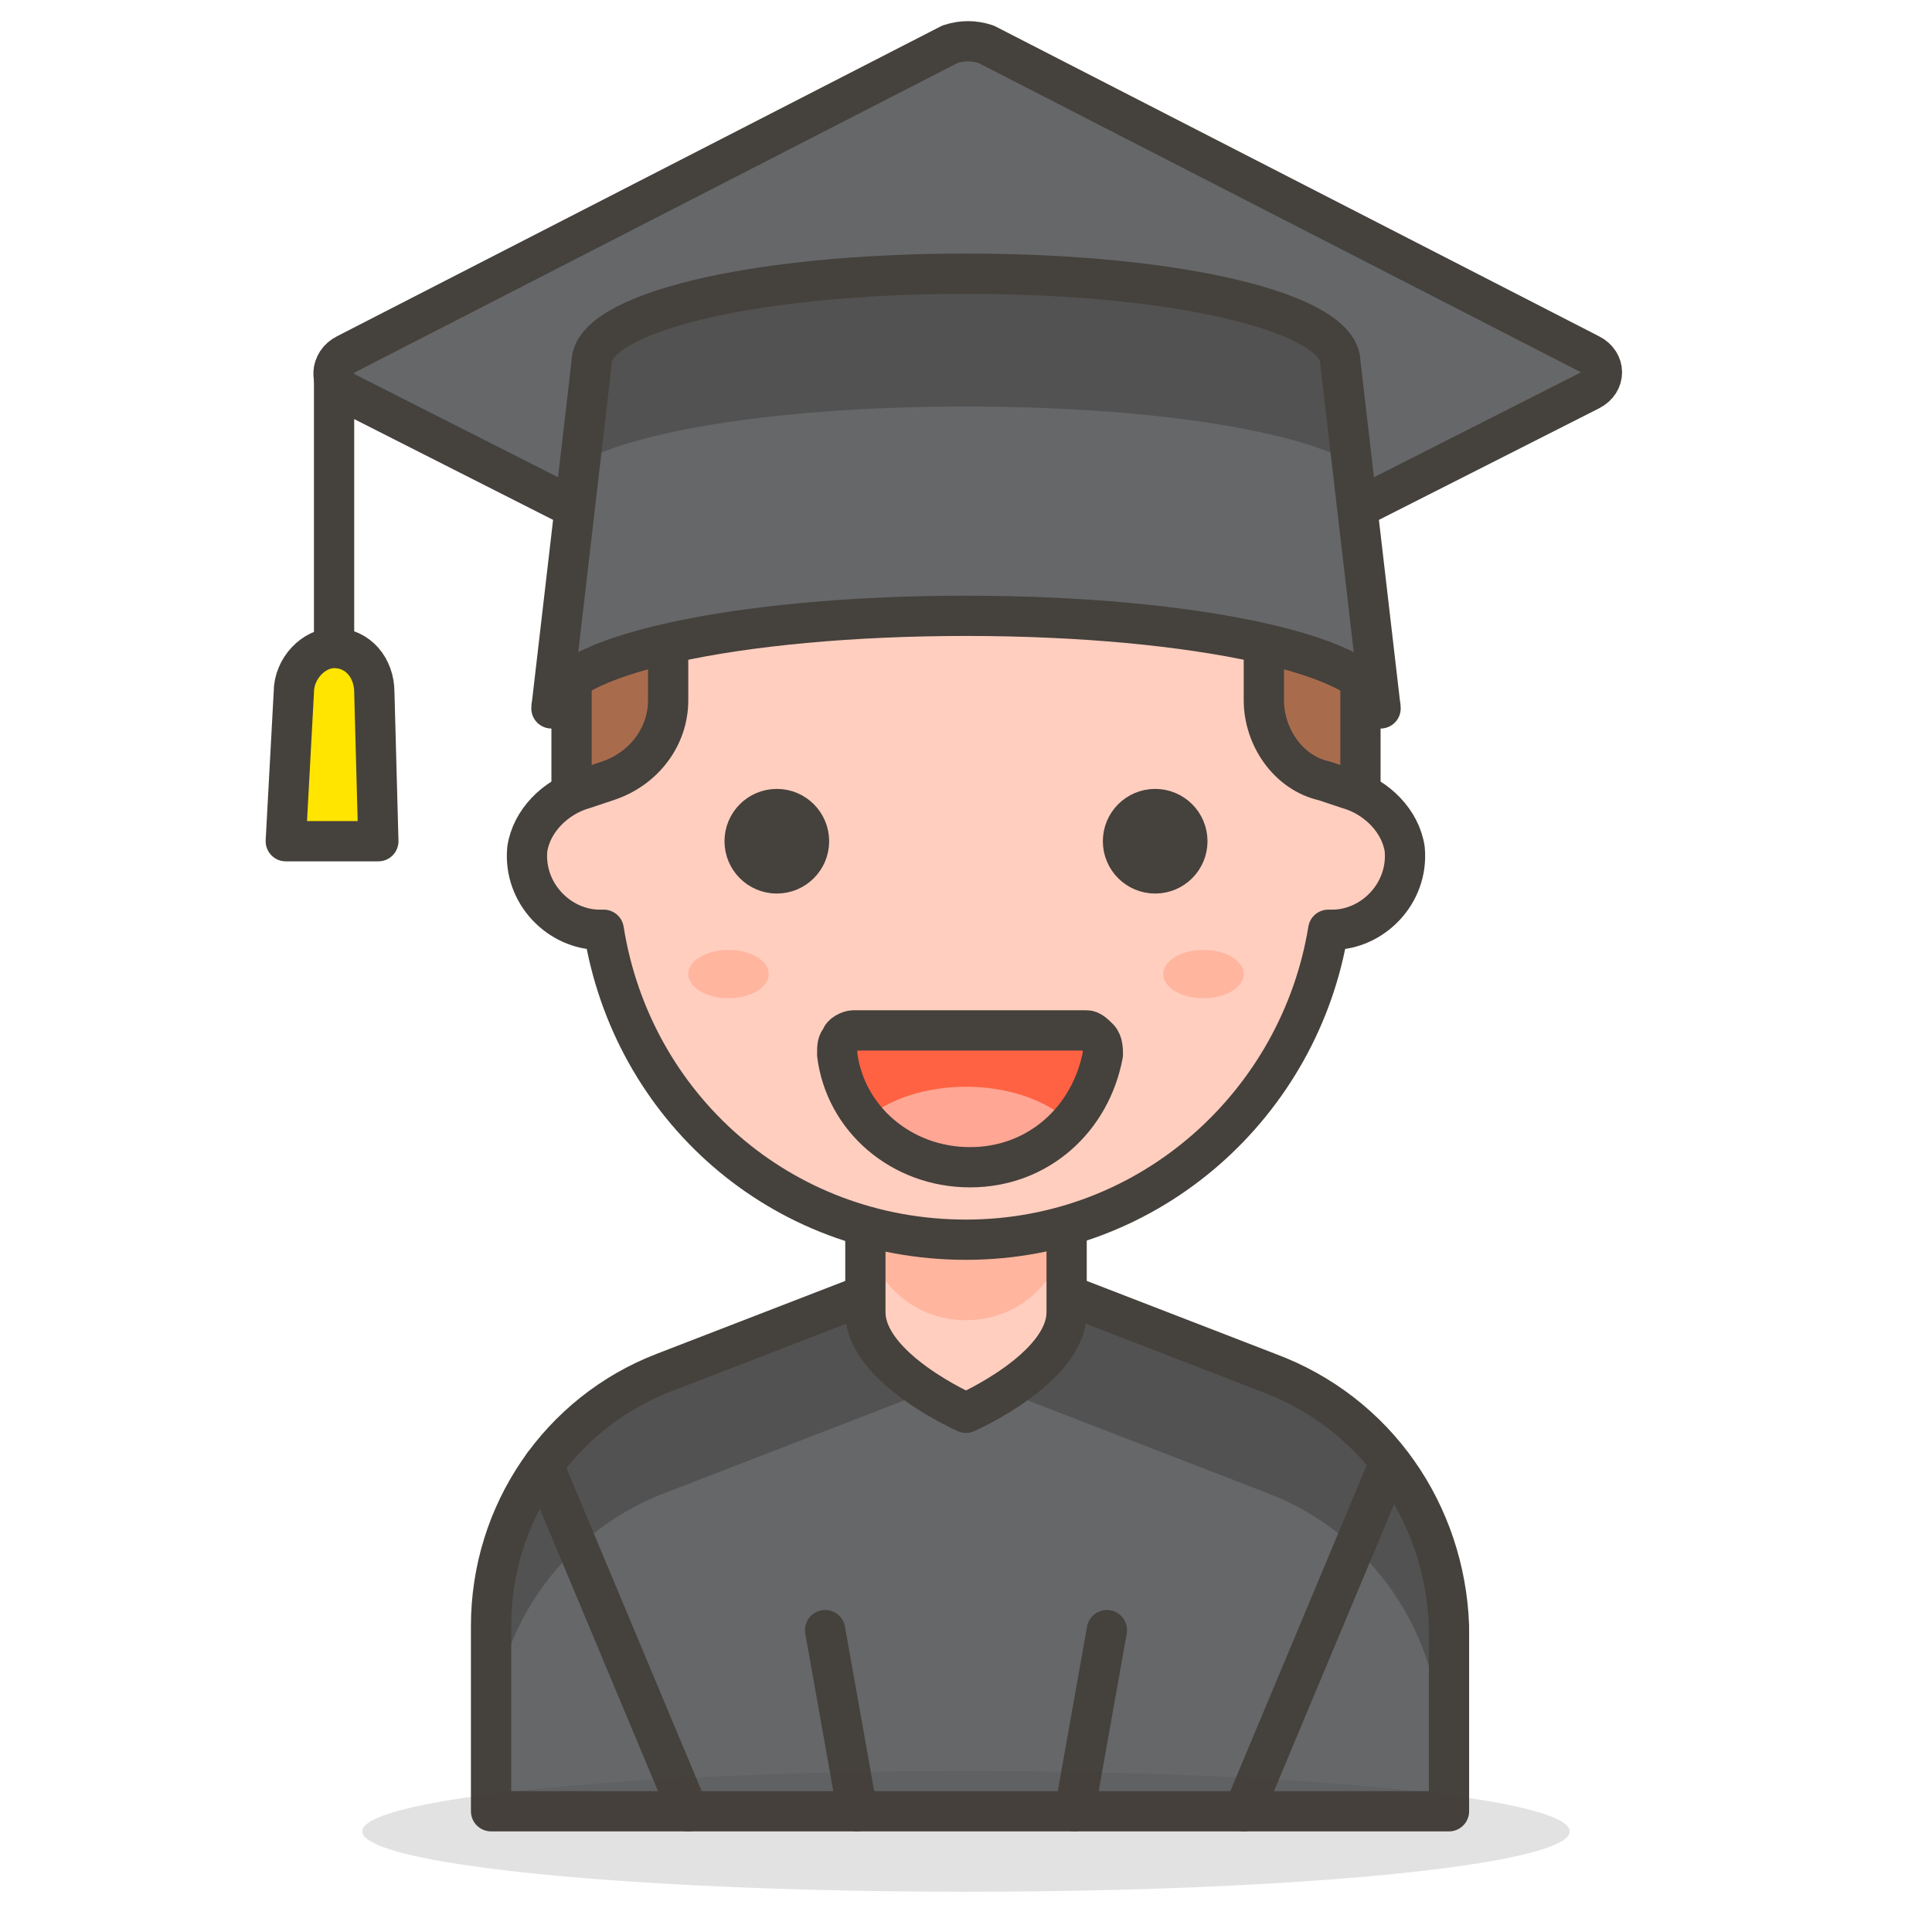 <svg version="1.1" id="Icons" xmlns="http://www.w3.org/2000/svg" xmlns:xlink="http://www.w3.org/1999/xlink" x="0px" y="0px"
     viewBox="0 0 48 48" style="enable-background:new 0 0 48 48;" xml:space="preserve">
<style type="text/css">
	.st0{fill:#FFE500;}
	.st1{fill:#FFA694;}
	.st2{fill:#FFF48C;}
	.st3{fill:none;stroke:#45413C;stroke-linecap:round;stroke-linejoin:round;stroke-miterlimit:10;}
	.st4{fill:#FF866E;}
	.st5{opacity:0.15;fill:#45413C;}
	.st6{fill:none;stroke:#45413C;stroke-linecap:round;stroke-miterlimit:10;}
	.st7{fill:#FF6242;}
	.st8{fill:#FFB0CA;stroke:#45413C;stroke-linecap:round;stroke-linejoin:round;stroke-miterlimit:10;}
	.st9{fill:#FF866E;stroke:#45413C;stroke-linecap:round;stroke-linejoin:round;stroke-miterlimit:10;}
	.st10{fill:#FFFFFF;stroke:#45413C;stroke-linecap:round;stroke-linejoin:round;stroke-miterlimit:10;}
	.st11{fill:#FFE500;stroke:#45413C;stroke-linecap:round;stroke-linejoin:round;stroke-miterlimit:10;}
	.st12{fill:#45413C;stroke:#45413C;stroke-linecap:round;stroke-linejoin:round;stroke-miterlimit:10;}
	.st13{fill:#00B8F0;}
	.st14{fill:#4ACFFF;}
	.st15{fill:#B89558;stroke:#45413C;stroke-linecap:round;stroke-linejoin:round;stroke-miterlimit:10;}
	.st16{fill:#B89558;}
	.st17{fill:#F7E5C6;}
	.st18{fill:#DEBB7E;}
	.st19{fill:#947746;stroke:#45413C;stroke-miterlimit:10;}
	.st20{fill:#FF866E;stroke:#45413C;stroke-miterlimit:10;}
	.st21{fill:#FFF5E3;stroke:#45413C;stroke-linecap:round;stroke-linejoin:round;stroke-miterlimit:10;}
	.st22{fill:#DEBB7E;stroke:#45413C;stroke-linecap:round;stroke-linejoin:round;stroke-miterlimit:10;}
	.st23{fill:#B89558;stroke:#45413C;stroke-miterlimit:10;}
	.st24{fill:#FFAA54;}
	.st25{fill:#724F3D;}
	.st26{fill:#A86C4D;}
	.st27{fill:#FFDA8F;}
	.st28{fill:#FFE9BD;}
	.st29{fill:#FFBE3D;}
	.st30{fill:#614B44;}
	.st31{fill:#947063;}
	.st32{fill:#D18660;}
	.st33{fill:#E09F7E;}
	.st34{fill:#BD704A;}
	.st35{fill:#FFDA8F;stroke:#45413C;stroke-linecap:round;stroke-linejoin:round;stroke-miterlimit:10;}
	.st36{fill:#D18660;stroke:#45413C;stroke-miterlimit:10;}
	.st37{fill:#DE926A;}
	.st38{fill:#FFCEBF;stroke:#45413C;stroke-linecap:round;stroke-linejoin:round;stroke-miterlimit:10;}
	.st39{fill:#FFB59E;}
	.st40{fill:#E0E0E0;}
	.st41{fill:#FFFFFF;}
	.st42{fill:#FFCEBF;}
	.st43{fill:#FFDCD1;}
	.st44{fill:#F0F0F0;stroke:#45413C;stroke-linecap:round;stroke-linejoin:round;stroke-miterlimit:10;}
	.st45{fill:#00DFEB;stroke:#45413C;stroke-linecap:round;stroke-linejoin:round;stroke-miterlimit:10;}
	.st46{fill:#EBCB00;}
	.st47{fill:#87898C;stroke:#45413C;stroke-linecap:round;stroke-linejoin:round;stroke-miterlimit:10;}
	.st48{fill:#C0DCEB;stroke:#45413C;stroke-linecap:round;stroke-linejoin:round;stroke-miterlimit:10;}
	.st49{fill:#E8F4FA;}
	.st50{fill:#80DDFF;}
	.st51{fill:#FF6196;}
	.st52{fill:#FF6196;stroke:#45413C;stroke-linecap:round;stroke-linejoin:round;stroke-miterlimit:10;}
	.st53{fill:#724F3D;stroke:#45413C;stroke-linecap:round;stroke-linejoin:round;stroke-miterlimit:10;}
	.st54{fill:#656769;stroke:#45413C;stroke-linecap:round;stroke-linejoin:round;stroke-miterlimit:10;}
	.st55{fill:#DAEDF7;stroke:#45413C;stroke-linecap:round;stroke-linejoin:round;stroke-miterlimit:10;}
	.st56{fill:#F0D5A8;}
	.st57{fill:#DAEDF7;}
	.st58{fill:#A86C4D;stroke:#45413C;stroke-linecap:round;stroke-linejoin:round;stroke-miterlimit:10;}
	.st59{fill:#FF6242;stroke:#45413C;stroke-linecap:round;stroke-linejoin:round;stroke-miterlimit:10;}
	.st60{fill:#009FD9;stroke:#45413C;stroke-linecap:round;stroke-linejoin:round;stroke-miterlimit:10;}
	.st61{fill:#656769;}
	.st62{fill:#525252;}
	.st63{fill:#525252;stroke:#45413C;stroke-linecap:round;stroke-linejoin:round;stroke-miterlimit:10;}
	.st64{fill:#6DD627;}
	.st65{fill:#009FD9;}
	.st66{fill:#ADC4D9;}
	.st67{fill:#C0DCEB;}
	.st68{fill:#FF8A14;}
	.st69{fill:#EB6D00;}
	.st70{fill:#00DBA8;stroke:#45413C;stroke-linecap:round;stroke-linejoin:round;stroke-miterlimit:10;}
	.st71{fill:#B8ECFF;}
	.st72{fill:#FF87AF;}
	.st73{fill:#80DDFF;stroke:#45413C;stroke-linecap:round;stroke-linejoin:round;stroke-miterlimit:10;}
	.st74{fill:#00DBA8;}
	.st75{fill:#00F5BC;}
	.st76{fill:#E5FEFF;stroke:#45413C;stroke-linecap:round;stroke-linejoin:round;stroke-miterlimit:10;}
	.st77{fill:#46B000;}
	.st78{fill:#46B000;stroke:#45413C;stroke-linecap:round;stroke-linejoin:round;stroke-miterlimit:10;}
	.st79{fill:#BF8256;stroke:#45413C;stroke-linecap:round;stroke-linejoin:round;stroke-miterlimit:10;}
	.st80{fill:#ADC4D9;stroke:#45413C;stroke-linecap:round;stroke-linejoin:round;stroke-miterlimit:10;}
	.st81{fill:#BDBEC0;}
	.st82{fill:#F0F0F0;}
	.st83{fill:#FFB59E;stroke:#45413C;stroke-linecap:round;stroke-linejoin:round;stroke-miterlimit:10;}
	.st84{fill:#45413C;}
	.st85{fill:#E04122;}
	.st86{fill:none;stroke:#48CF3E;stroke-linecap:round;stroke-linejoin:round;stroke-miterlimit:10;}
	.st87{fill:none;stroke:#FF4064;stroke-linecap:round;stroke-linejoin:round;stroke-miterlimit:10;}
	.st88{fill:none;stroke:#FFB700;stroke-linecap:round;stroke-linejoin:round;stroke-miterlimit:10;}
	.st89{fill:#BF8DF2;}
	.st90{fill:#9F5AE5;}
	.st91{fill:#00AD85;}
	.st92{fill:#8CA4B8;}
	.st93{fill:#627B8C;}
	.st94{fill:#627B8C;stroke:#45413C;stroke-linecap:round;stroke-linejoin:round;stroke-miterlimit:10;}
	.st95{fill:#87898C;}
	.st96{fill:#FF8A14;stroke:#45413C;stroke-linecap:round;stroke-linejoin:round;stroke-miterlimit:10;}
	.st97{fill:#E04122;stroke:#45413C;stroke-linecap:round;stroke-linejoin:round;stroke-miterlimit:10;}
	.st98{fill:#EBCB00;stroke:#45413C;stroke-linecap:round;stroke-linejoin:round;stroke-miterlimit:10;}
	.st99{fill:#6DD627;stroke:#45413C;stroke-linecap:round;stroke-linejoin:round;stroke-miterlimit:10;}
	.st100{fill:#FFB0CA;}
	.st101{fill:#FFB59E;stroke:#FFAA54;stroke-miterlimit:10;}
	.st102{fill:#FF87AF;stroke:#45413C;stroke-linecap:round;stroke-linejoin:round;stroke-miterlimit:10;}
</style>
    <g>
	<g>
		<path id="XMLID_3855_" class="st54" d="M23.5,17.3l-15-7.6C8.2,9.5,8.2,9,8.6,8.8l15-7.7c0.3-0.1,0.6-0.1,0.9,0l15,7.7
			c0.4,0.2,0.4,0.7,0,0.9l-15,7.6C24.2,17.5,23.8,17.5,23.5,17.3z"/>
        <line id="XMLID_3854_" class="st3" x1="8.3" y1="9.2" x2="8.3" y2="17.2"/>
        <path id="XMLID_3853_" class="st11" d="M9.3,17.2c0-0.6-0.4-1.1-1-1.1c-0.5,0-1,0.5-1,1.1l-0.2,3.7h2.3L9.3,17.2z"/>
	</g>
        <g>
		<path class="st61" d="M31.5,34.1L24,31.2l-7.5,2.9c-2.6,1-4.3,3.5-4.3,6.3V45h23.8v-4.6C35.9,37.6,34.2,35.1,31.5,34.1z"/>
            <path class="st62" d="M31.5,34.1L24,31.2l-7.5,2.9c-2.6,1-4.3,3.5-4.3,6.3v3c0-2.8,1.7-5.3,4.3-6.3l7.5-2.9l7.5,2.9
			c2.6,1,4.3,3.5,4.3,6.3v-3C35.9,37.6,34.2,35.1,31.5,34.1z"/>
            <path class="st3" d="M31.5,34.1L24,31.2l-7.5,2.9c-2.6,1-4.3,3.5-4.3,6.3V45h23.8v-4.6C35.9,37.6,34.2,35.1,31.5,34.1z"/>
            <path id="XMLID_3852_" class="st42" d="M24,35.1L24,35.1c0,0-2.5-1.1-2.5-2.5v-2.8c0-1.4,1.1-2.5,2.5-2.5h0c1.4,0,2.5,1.1,2.5,2.5
			v2.8C26.5,34,24,35.1,24,35.1z"/>
            <path id="XMLID_3851_" class="st39" d="M24,27.2c-1.4,0-2.5,1.1-2.5,2.5v0.6c0,1.4,1.1,2.5,2.5,2.5c1.4,0,2.5-1.1,2.5-2.5v-0.6
			C26.5,28.3,25.4,27.2,24,27.2z"/>
            <path id="XMLID_3850_" class="st3" d="M24,35.1L24,35.1c0,0-2.5-1.1-2.5-2.5v-2.8c0-1.4,1.1-2.5,2.5-2.5h0c1.4,0,2.5,1.1,2.5,2.5
			v2.8C26.5,34,24,35.1,24,35.1z"/>
            <line id="XMLID_3849_" class="st3" x1="13.5" y1="36.4" x2="17.1" y2="45"/>
            <line id="XMLID_3848_" class="st3" x1="34.5" y1="36.4" x2="30.9" y2="45"/>
            <line id="XMLID_3847_" class="st3" x1="20.5" y1="40.5" x2="21.3" y2="45"/>
            <line id="XMLID_3846_" class="st3" x1="27.5" y1="40.5" x2="26.7" y2="45"/>
	</g>
        <ellipse id="XMLID_3845_" class="st5" cx="24" cy="45.5" rx="15" ry="1.5"/>
        <g>
		<path id="XMLID_3524_" class="st58" d="M24,6.9L24,6.9c-5.4,0-9.8,4.4-9.8,9.8v5.1h19.6v-5.1C33.8,11.3,29.4,6.9,24,6.9z"/>
            <g>
			<path class="st38" d="M34.9,21.1c-0.1-0.7-0.7-1.3-1.4-1.5l-0.6-0.2c-0.9-0.2-1.5-1.1-1.5-2v-2.1c0-0.9-0.6-1.6-1.4-1.8
				c-1.6,0.7-3.7,1.1-6,1.1s-4.4-0.4-6-1.1c-0.8,0.2-1.4,0.9-1.4,1.8v2.1c0,0.9-0.6,1.7-1.5,2l-0.6,0.2c-0.7,0.2-1.3,0.8-1.4,1.5
				c-0.1,1.1,0.8,2,1.8,2c0,0,0.1,0,0.1,0c0.7,4.4,4.4,7.7,9,7.7s8.3-3.4,9-7.7c0,0,0.1,0,0.1,0C34.1,23.1,35,22.2,34.9,21.1z"/>
		</g>
            <circle id="XMLID_3523_" class="st12" cx="19.3" cy="20.9" r="0.8"/>
            <circle id="XMLID_3522_" class="st12" cx="28.7" cy="20.9" r="0.8"/>
            <g id="XMLID_3513_">
			<g id="XMLID_3514_">
				<g id="XMLID_3515_">
					<g id="XMLID_3516_">
						<g id="XMLID_3517_">
							<g id="XMLID_3518_">
								<g id="XMLID_3519_">
									<path id="XMLID_3521_" class="st7" d="M21.2,25.6c-0.1,0-0.3,0.1-0.3,0.2c-0.1,0.1-0.1,0.2-0.1,0.4
										c0.2,1.6,1.6,2.8,3.3,2.8c1.7,0,3-1.2,3.3-2.8c0-0.1,0-0.3-0.1-0.4c-0.1-0.1-0.2-0.2-0.3-0.2H21.2z"/>
                                    <path id="XMLID_3520_" class="st1" d="M24,27c-1,0-1.9,0.3-2.5,0.8c0.6,0.7,1.5,1.1,2.5,1.1s1.9-0.4,2.5-1.1
										C25.9,27.3,25,27,24,27z"/>
								</g>
							</g>
						</g>
					</g>
				</g>
			</g>
		</g>
            <g id="XMLID_3511_">
			<path id="XMLID_3512_" class="st3" d="M21.2,25.6c-0.1,0-0.3,0.1-0.3,0.2c-0.1,0.1-0.1,0.2-0.1,0.4c0.2,1.6,1.6,2.8,3.3,2.8
				c1.7,0,3-1.2,3.3-2.8c0-0.1,0-0.3-0.1-0.4c-0.1-0.1-0.2-0.2-0.3-0.2H21.2z"/>
		</g>
            <ellipse id="XMLID_3510_" class="st39" cx="18.1" cy="24.2" rx="1" ry="0.6"/>
            <ellipse id="XMLID_3509_" class="st39" cx="29.9" cy="24.2" rx="1" ry="0.6"/>
	</g>
        <path id="XMLID_3508_" class="st61" d="M14.7,9c0-1.2,3.9-2.2,9.3-2.2s9.3,1,9.3,2.2l1,8.6c0-1.3-4.6-2.3-10.3-2.3
		s-10.3,1-10.3,2.3L14.7,9z"/>
        <path id="XMLID_3501_" class="st62" d="M24,10.1c4.6,0,8.2,0.6,9.6,1.4L33.3,9c0-1.2-3.9-2.2-9.3-2.2c-5.4,0-9.3,1-9.3,2.2
		l-0.3,2.5C15.8,10.7,19.4,10.1,24,10.1z"/>
        <path id="XMLID_3500_" class="st3" d="M14.7,9c0-1.2,3.9-2.2,9.3-2.2s9.3,1,9.3,2.2l1,8.6c0-1.3-4.6-2.3-10.3-2.3s-10.3,1-10.3,2.3
		L14.7,9z"/>
</g>
</svg>
